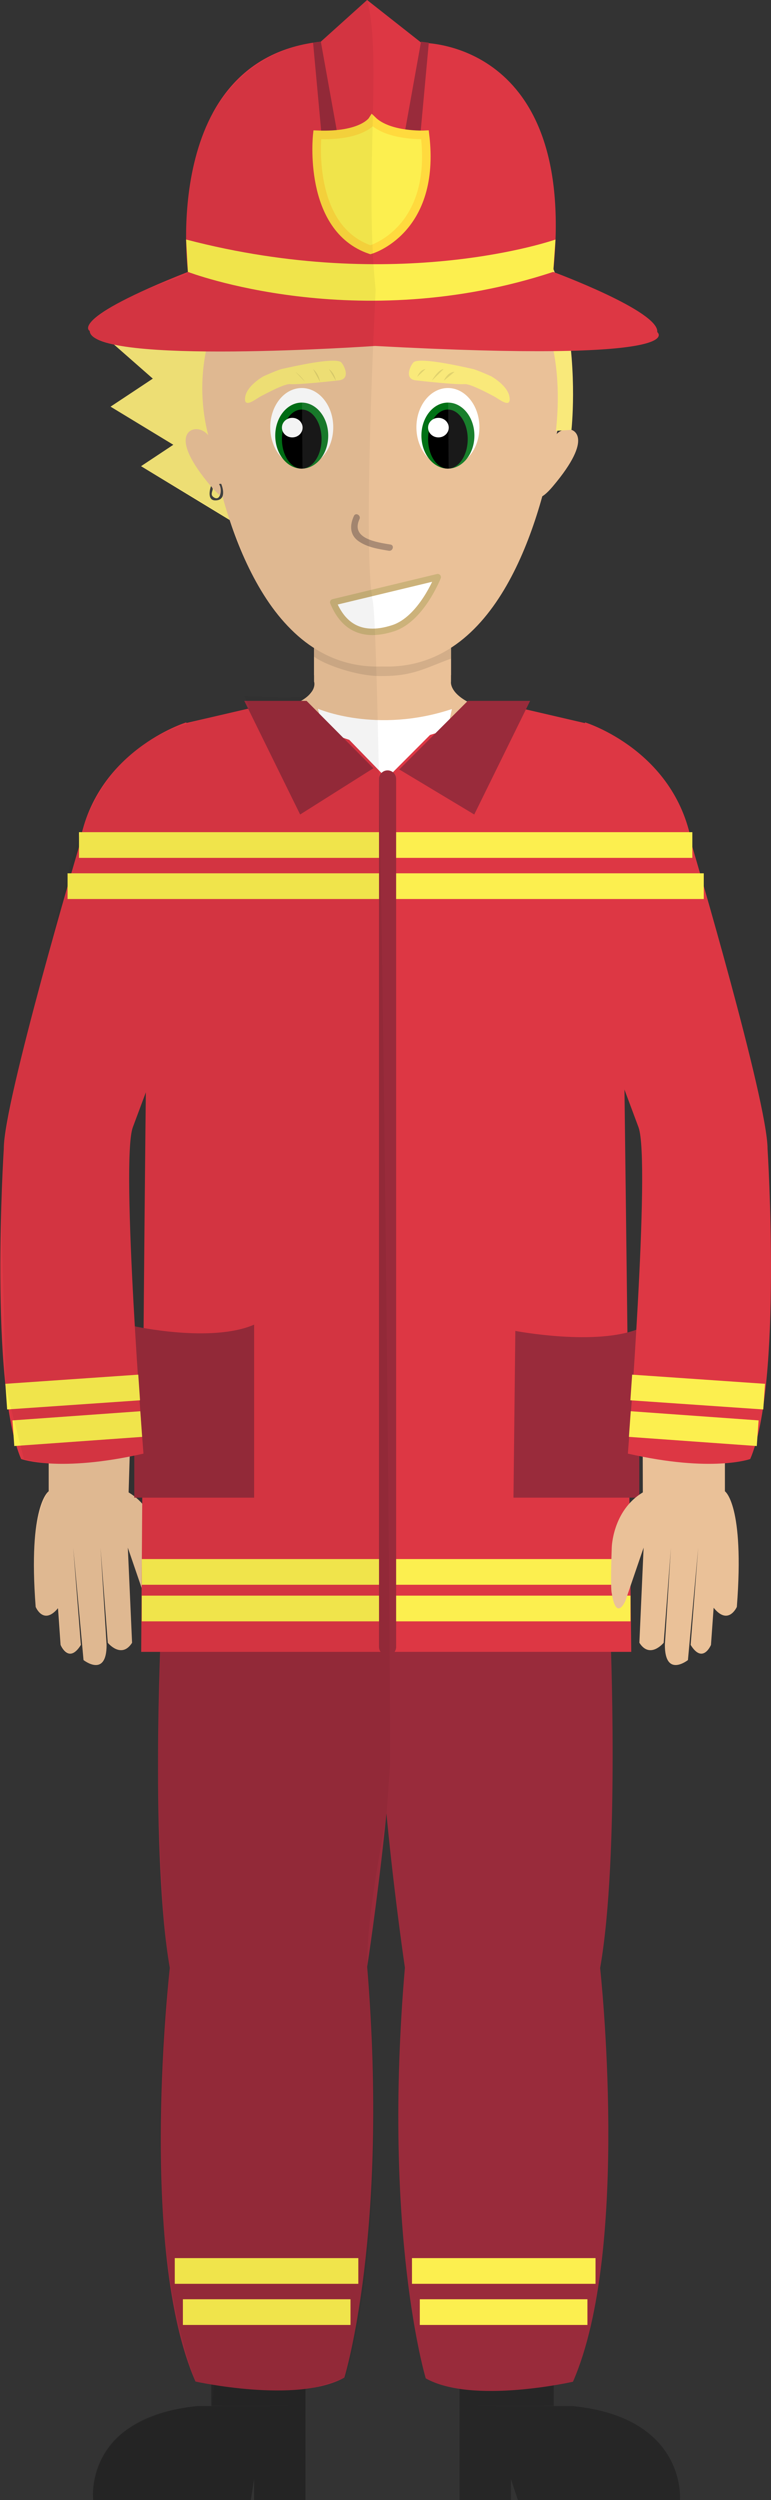 <?xml version="1.0" encoding="utf-8"?>
<!-- Generator: Adobe Illustrator 16.0.0, SVG Export Plug-In . SVG Version: 6.00 Build 0)  -->
<!DOCTYPE svg PUBLIC "-//W3C//DTD SVG 1.1//EN" "http://www.w3.org/Graphics/SVG/1.1/DTD/svg11.dtd">
<svg version="1.1" id="Layer_1" xmlns="http://www.w3.org/2000/svg" xmlns:xlink="http://www.w3.org/1999/xlink" x="0px" y="0px"
	 width="90.072px" height="291.804px" viewBox="104.312 4.196 90.072 291.804"
	 enable-background="new 104.312 4.196 90.072 291.804" xml:space="preserve">
<rect x="104.312" y="4.196" width="90.072" height="291.804" fill="#333333" stroke="none"/>
<rect x="129" y="277" fill="#262626" width="11" height="8"/>
<rect x="158" y="277" fill="#262626" width="11" height="8"/>
<path fill="#992B3B" d="M123.11,194.572c0,0-1.241,26.266,1.038,39.322c0,0-3.792,32.793,3,48.274c0,0,11.868,2.624,17.395-0.458
	c0,0,5.228-16.895,2.668-47.954c0,0,4.407-28.583,2.948-39.897L123.11,194.572z"/>
<path fill="#992B3B" d="M175.613,194.576c0,0,1.117,26.261-1.191,39.326c0,0,3.609,32.777-3.172,48.287c0,0-11.747,2.67-17.2-0.392
	c0,0-5.098-16.872-2.435-47.942c0,0-4.237-28.564-2.746-39.888L175.613,194.576z"/>
<path fill="#EAC198" d="M110,174v4.256c0,0-2.443,1.562-1.52,13.496c0,0,0.955,2.307,2.728,0c0,0-0.375-3.705-0.609-6.917
	l0.792,11.351c0,0,0.95,2.305,2.368,0l-0.892-11.351l1.203,13.122c0,0,2.695,2.129,2.695-1.771l-0.71-11.351l0.849,11.103
	c0,0,1.597,1.947,2.837,0l-0.496-11.103l2.127,6.209c0,0,1.063,2.481,1.595-0.888c0,0,0.178-0.361,0-5.321
	c0,0-0.085-4.321-3.63-6.449l0.137-4.53"/>
<path fill="#262626" d="M140,285v11h-6v-2.461L133.615,296h-18.409c0,0-1.186-9.635,12.154-10.969l12.53-0.027"/>
<path fill="#262626" d="M158.178,285.004l13.045,0.028c13.34,1.334,12.531,10.968,12.531,10.968h-18.943L164,293.539V296h-6v-11"/>
<polygon fill="#F9E97A" points="141.606,28.65 144.048,18.584 146.49,7.977 151.38,15.034 156.271,21.55 148.938,25.101 "/>
<polygon fill="#F9E97A" points="117.227,51.66 122.805,47.966 128.382,44.271 129.515,52.038 130.647,59.806 123.937,55.732 "/>
<polygon fill="#F9E97A" points="120.789,58.609 126.366,54.916 131.943,51.221 133.077,58.988 134.208,66.756 127.498,62.681 "/>
<polyline fill="#F9E97A" points="144.8,16.28 149.684,21.808 142.735,24.285 135.788,26.761 137.852,18.757 "/>
<polygon fill="#F9E97A" points="116.867,43.742 122.904,41.025 128.942,38.309 128.906,46.294 128.869,54.279 122.869,49.01 "/>
<path fill="#FFFFFF" stroke="#B5B5B5" stroke-linecap="round" stroke-linejoin="round" stroke-miterlimit="10" d="M147.489,280.199"
	/>
<path fill="#FFFFFF" stroke="#B5B5B5" stroke-linecap="round" stroke-linejoin="round" stroke-miterlimit="10" d="M149.605,189.486"
	/>
<path id="Neck_2_" fill="#EAC198" d="M159.039,86.16c-2.281-1.206-2.039-2.411-2.039-2.411V78h-7.739H141v5.749
	c0,0,0.482,1.206-1.797,2.411c-2.281,1.206-4.602,1.466-4.602,1.466L134.503,98h14.547h14.505l0.203-10.374
	C163.758,87.626,161.318,87.366,159.039,86.16z"/>
<polyline id="Neck_1_" fill="#EAC198" points="157,83 157,77 148.806,77 141,77 141,83 "/>
<path fill="#FFFFFF" stroke="#000000" stroke-linecap="round" stroke-linejoin="round" stroke-miterlimit="10" d="M140.222,85.393"
	/>
<path fill="#FFFFFF" d="M141.447,86.915c0,0,6.818,2.982,15.657,0.039l-6.964,32.507L141.447,86.915z"/>
<path fill="#DD3744" d="M176.732,92.263c-0.114-2.261-3.949-3.633-3.949-3.633l-7.854-1.824l-10.379,3.173l-4.994,5.006
	l-1.619,23.021L149.445,197h28.614C178.059,197,176.848,94.524,176.732,92.263z"/>
<path fill="#DD3744" d="M122.135,92.217c0.55-2.211,3.948-3.631,3.948-3.631l7.712-1.794l11.318,3.757l4.422,4.545L149.891,197
	h-29.082C120.809,197,121.431,95.048,122.135,92.217z"/>
<path fill="#992B3B" d="M120,158.992c0,0,9,1.988,14-0.186V179h-14V158.992z"/>
<path fill="#992B3B" d="M164.516,159.54c0,0,9.484,1.815,14.484-0.278V179h-14.702L164.516,159.54z"/>
<path id="Chin_1_" opacity="0.1" enable-background="new    " d="M157,81.069V79h-8.21H141v1.831c1,0.83,4.998,2.359,8.006,2.271
	C152.568,83.108,154,82.165,157,81.069z"/>
<path id="Face_3_" fill="#EAC198" d="M169.993,49.208c0.001-0.02,0.002-0.208,0.002-0.208h-0.002
	c-0.122-12-9.487-20.93-21.023-20.93c-11.612,0-21.026,9.639-21.026,21.421c0,2.133,0.31,4.234,0.883,6.178
	c1.743,9.64,6.733,26.81,20.148,26.319c13.484,0.494,18.46-16.824,20.181-26.435c0.546-1.9,0.84-3.989,0.84-6.067
	C169.995,49.42,169.994,49.273,169.993,49.208z"/>
<path id="Ear_1_6_" fill="#EAC198" d="M126.784,54.367c0,0-2.805,0.715,2.202,6.627c2.781,3.285,2.394-0.708,1.727-0.593
	c-0.668,0.113-0.699-3.437-1.785-5.045C127.929,53.876,126.784,54.367,126.784,54.367z"/>
<path id="Ear_1_5_" fill="#EAC198" d="M171.072,54.367c0,0,2.806,0.715-2.2,6.627c-2.782,3.285-2.394-0.708-1.728-0.593
	c0.668,0.113,0.698-3.437,1.785-5.045C169.93,53.876,171.072,54.367,171.072,54.367z"/>
<path id="Eyebrow_1_6_" fill="#F9E97A" d="M144.115,46.443c-0.907-0.546-5.71,0.565-6.864,0.817
	c-0.475,0.102-2.156,0.855-2.156,0.855s-1.968,1.085-2.144,2.461c-0.176,1.376,1.229,0.188,1.84-0.129
	c0.61-0.318,2.754-1.474,3.404-1.417c0.989,0.085,4.969-0.354,5.713-0.44C145.412,48.416,144.396,46.612,144.115,46.443z"/>
<path id="Eyebrow_1_5_" fill="#F9E97A" d="M152.678,46.443c0.905-0.546,5.709,0.565,6.863,0.817
	c0.475,0.102,2.156,0.855,2.156,0.855s1.967,1.085,2.144,2.461s-1.229,0.188-1.84-0.129c-0.61-0.318-2.755-1.474-3.405-1.417
	c-0.988,0.085-4.968-0.354-5.714-0.44C151.379,48.416,152.396,46.612,152.678,46.443z"/>
<path fill="#F9E97A" d="M128.128,43.346c0,0,9.256-1.415,14.841-8.117c0,0,0.716,2.011-2.248,4.766c0,0,12.078-0.968,16.522-9.458
	c0,0,0.81-7.599-0.974-8.987c-1.344-1.046-6.744,0.944-6.744,0.944S126.618,23.239,128.128,43.346z"/>
<g>
	<g>
		<path fill="#AA8C75" d="M145.662,64.409c-0.496,1.061-0.51,2.204,0.52,2.94c1.021,0.731,2.345,0.929,3.555,1.131
			c0.473,0.079,0.675-0.644,0.199-0.724c-1.571-0.262-4.698-0.678-3.626-2.969C146.513,64.353,145.866,63.972,145.662,64.409
			L145.662,64.409z"/>
	</g>
</g>
<path opacity="0.1" enable-background="new    " d="M129.404,41.724c0,0,3.817-0.019,12.29-7.248"/>
<path opacity="0.1" enable-background="new    " d="M144.014,38.099c0,0,8.087-2.031,11.47-8.432"/>
<path opacity="0.1" enable-background="new    " d="M143.551,48.631c0,0-0.132-0.866-0.815-1.361"/>
<path opacity="0.1" enable-background="new    " d="M141.693,48.76c0,0-0.084-0.878-0.807-1.49"/>
<path opacity="0.1" enable-background="new    " d="M139.938,48.76c0,0-0.403-0.63-1.114-1.16"/>
<path opacity="0.1" enable-background="new    " d="M153.055,48.18c0,0,0.303-0.827,0.961-0.91"/>
<path opacity="0.1" enable-background="new    " d="M154.76,48.631c0,0,0.695-1.278,1.379-1.361"/>
<path opacity="0.1" enable-background="new    " d="M156.162,48.631c0,0,0.432-1.031,1.247-1.031"/>
<path fill="#424242" d="M130.149,60.667c0,0-0.286-0.011-0.228,0.074c0.402,0.577,0.135,2.089-0.687,1.464
	c-0.432-0.328,0.038-0.814-0.095-1.028c-0.193-0.312-0.194-0.204-0.194-0.204s-0.565,1.626,0.515,1.629
	C130.799,62.607,130.338,61.081,130.149,60.667z"/>
<ellipse fill="#FFFFFF" cx="139.563" cy="54.068" rx="3.68" ry="4.582"/>
<ellipse fill="#007115" cx="139.563" cy="55.04" rx="3.095" ry="3.854"/>
<ellipse cx="139.563" cy="55.446" rx="2.315" ry="3.447"/>
<ellipse fill="#FFFFFF" cx="138.456" cy="54.108" rx="1.208" ry="1.142"/>
<path opacity="0.1" fill="#FFFFFF" enable-background="new    " d="M139.584,49.487l0.063,9.401
	c0.843-0.029,1.602-0.475,2.146-1.181c0.88-0.837,1.45-2.153,1.45-3.639C143.243,51.546,141.607,49.501,139.584,49.487z"/>
<ellipse fill="#FFFFFF" cx="156.639" cy="54.068" rx="3.68" ry="4.582"/>
<ellipse fill="#007115" cx="156.639" cy="55.04" rx="3.096" ry="3.854"/>
<ellipse cx="156.639" cy="55.446" rx="2.314" ry="3.447"/>
<ellipse fill="#FFFFFF" cx="155.529" cy="54.108" rx="1.207" ry="1.142"/>
<path opacity="0.1" fill="#FFFFFF" enable-background="new    " d="M156.659,49.487l0.063,9.401c0.842-0.029,1.6-0.475,2.146-1.181
	c0.879-0.837,1.448-2.153,1.448-3.639C160.318,51.546,158.684,49.501,156.659,49.487z"/>
<path fill="#F9E97A" d="M157.244,30.537c0,0,14.132,4.204,12.018,23.947l1.812-0.118c0,0,2.859-25.766-13.959-31.107"/>
<path fill="#FFFFFF" stroke="#CCB27A" stroke-width="0.75" stroke-linecap="round" stroke-linejoin="round" stroke-miterlimit="10" d="
	M143.243,74.495l12.206-2.935c0,0-1.914,4.89-5.203,5.958C146.106,78.863,144.198,76.807,143.243,74.495z"/>
<polygon fill="#992B3B" points="132.85,86 139.376,99.264 147.938,93.861 140.126,86 "/>
<polygon fill="#992B3B" points="166.242,86 159.716,99.264 150.957,94.004 158.965,86 "/>
<path fill="#DD3744" d="M126.083,88.508c0,0-10.803,3.312-12.542,14.534c0,0-8.789,29.648-8.789,35.259
	c0,0-1.738,27.495,2.028,36.192c0,0,4.44,1.612,14.292-0.632c0,0-2.686-34.158-1.245-38.085l5.966-15.99"/>
<line fill="none" stroke="#FCEF4F" stroke-width="3" stroke-miterlimit="10" x1="177.971" y1="187.668" x2="120.875" y2="187.668"/>
<line fill="none" stroke="#FCEF4F" stroke-width="3" stroke-miterlimit="10" x1="177.971" y1="191.938" x2="120.875" y2="191.938"/>
<line fill="none" stroke="#FCEF4F" stroke-width="3" stroke-miterlimit="10" x1="105.043" y1="167.21" x2="120.568" y2="166.141"/>
<line fill="none" stroke="#FCEF4F" stroke-width="3" stroke-miterlimit="10" x1="105.874" y1="171.479" x2="120.81" y2="170.41"/>
<path fill="#EAC198" d="M189,174v4.256c0,0,2.316,1.562,1.393,13.496c0,0-1.017,2.307-2.789,0c0,0,0.342-3.705,0.578-6.917
	l-0.81,11.351c0,0-0.958,2.305-2.375,0l0.887-11.351l-1.204,13.122c0,0-2.695,2.129-2.695-1.771l0.709-11.351l-0.848,11.103
	c0,0-1.599,1.947-2.839,0l0.495-11.103l-2.127,6.209c0,0-1.062,2.481-1.596-0.888c0,0-0.178-0.361,0-5.321
	c0,0,0.086-4.321,3.631-6.449l-0.012-4.53"/>
<path fill="#DD3744" d="M172.652,88.508c0,0,10.805,3.312,12.543,14.534c0,0,8.787,29.648,8.787,35.259
	c0,0,1.74,27.495-2.026,36.192c0,0-4.44,1.612-14.292-0.632c0,0,2.686-34.158,1.244-38.085l-5.967-15.99"/>
<line fill="none" stroke="#FCEF4F" stroke-width="3" stroke-miterlimit="10" x1="185.195" y1="102.826" x2="113.541" y2="102.826"/>
<line fill="none" stroke="#FCEF4F" stroke-width="3" stroke-miterlimit="10" x1="186.529" y1="107.628" x2="112.206" y2="107.628"/>
<line fill="none" stroke="#FCEF4F" stroke-width="3" stroke-miterlimit="10" x1="193.583" y1="167.21" x2="178.059" y2="166.141"/>
<line fill="none" stroke="#FCEF4F" stroke-width="3" stroke-miterlimit="10" x1="192.829" y1="171.479" x2="177.893" y2="170.41"/>
<line fill="none" stroke="#FCEF4F" stroke-width="3" stroke-miterlimit="10" x1="124.729" y1="269.26" x2="146.173" y2="269.26"/>
<line fill="none" stroke="#FCEF4F" stroke-width="3" stroke-miterlimit="10" x1="125.678" y1="274.062" x2="145.259" y2="274.062"/>
<line fill="none" stroke="#FCEF4F" stroke-width="3" stroke-miterlimit="10" x1="173.885" y1="269.26" x2="152.441" y2="269.26"/>
<line fill="none" stroke="#FCEF4F" stroke-width="3" stroke-miterlimit="10" x1="172.938" y1="274.062" x2="153.355" y2="274.062"/>
<path fill="#DD3744" d="M126.265,35.933c0,0-3.242-24.848,15.529-26.875l5.404-4.861l6.348,4.996c0,0,18.231-0.405,15.396,26.74
	c0,0,12.425,4.591,12.154,7.022c0,0,4.592,3.646-32.952,1.621c0,0-33.089,2.297-33.359-1.755
	C114.785,42.821,112.22,41.471,126.265,35.933z"/>
<path fill="#FCEF4F" d="M126.265,35.933c0,0,19.719,7.563,42.678,0l0.265-3.781c0,0-18.382,6.483-43.154,0L126.265,35.933z"/>
<line fill="none" stroke="#992B3B" stroke-width="2" stroke-linecap="round" stroke-linejoin="round" stroke-miterlimit="10" x1="149.59" y1="95.113" x2="149.59" y2="196.423"/>
<path fill="#992B3B" d="M141.878,19.943l-0.991-10.766l0.907-0.119l1.942,10.813C143.736,19.871,142.759,21.153,141.878,19.943z"/>
<path fill="#992B3B" d="M153.417,19.943l0.991-10.766L153.5,9.058l-1.941,10.813C151.559,19.871,152.535,21.153,153.417,19.943z"/>
<path fill="#FCEF4F" stroke="#FFDA3E" stroke-miterlimit="10" d="M147.823,18.252c0,0-1.204,1.887-6.444,1.677
	c0,0-1.218,10.903,6.205,13.418c0,0,7.734-2.201,6.373-13.418C153.957,19.929,149.76,20.139,147.823,18.252z"/>
<path opacity="0.05" enable-background="new    " d="M149.889,210.03c0.071-8.306-1.017-130.712-2.025-135.656
	c-1.222-5.979,0.332-36.33,0.332-36.33c-1.364-13.227,0.773-27.316-0.997-33.848l-5.404,4.861c0,0-17.857,0.604-15.529,26.875
	c0.061,0.689-6.671,1.855-11.274,5.791c-1.069,0.914,0.522,1.988,0.522,1.988l2.177,0.806l4.467,3.919c0,0-3.879,2.409-4.946,3.223
	l7.391,4.469c0,0-3.337,2.162-3.818,2.48c0,0,9.86,5.747,10.338,6.28c2.201,5.358,2.316,6.921,6.447,12.006
	c0.958,1.179,3.271,2.824,3.271,2.824s-0.022,3.046-0.022,4.788c0,0.68-0.218,0.713-0.597,0.886c-0.894,0.409-7.372,0.04-7.372,0.04
	l0.652,1.354c0,0-6.381,1.496-8.287,2.207c-12.277,4.577-12.478,17.166-16.309,30.466c-1.415,4.909-5.015,18.599-4.554,25.07
	c0.239,3.354,0.625,21.612,0.625,21.612l2.136,8.353l2.887,0.561v3.202c0,0-2.51,2.915-1.52,13.496c0,0,1.156,2.314,2.728,0
	l0.224,4.434c0,0,1.371,2.551,2.393-0.474l0.26,2.245c0,0,2.376,2,2.688-1.514l0.135-0.555c0,0,1.77,2.09,2.835,0l-0.498-11.055
	l1.631,4.783L120.809,197h2.237l-0.273,13.318c0,0,0.215,17.82,1.375,23.587c0,0-4.14,28.689,3,48.271l2.198,0.428l-0.267,2.4
	c0,0-5.069-0.462-10.493,3.151c-1.615,1.075-3.87,4.405-3.381,7.845h18.409l0.385-2.461V296h6v-12.789l4.668-1.499
	c0,0,5.286-15.387,2.605-47.954c-0.387-4.693,2.18-17.527,2.18-17.527L149.889,210.03"/>
</svg>
